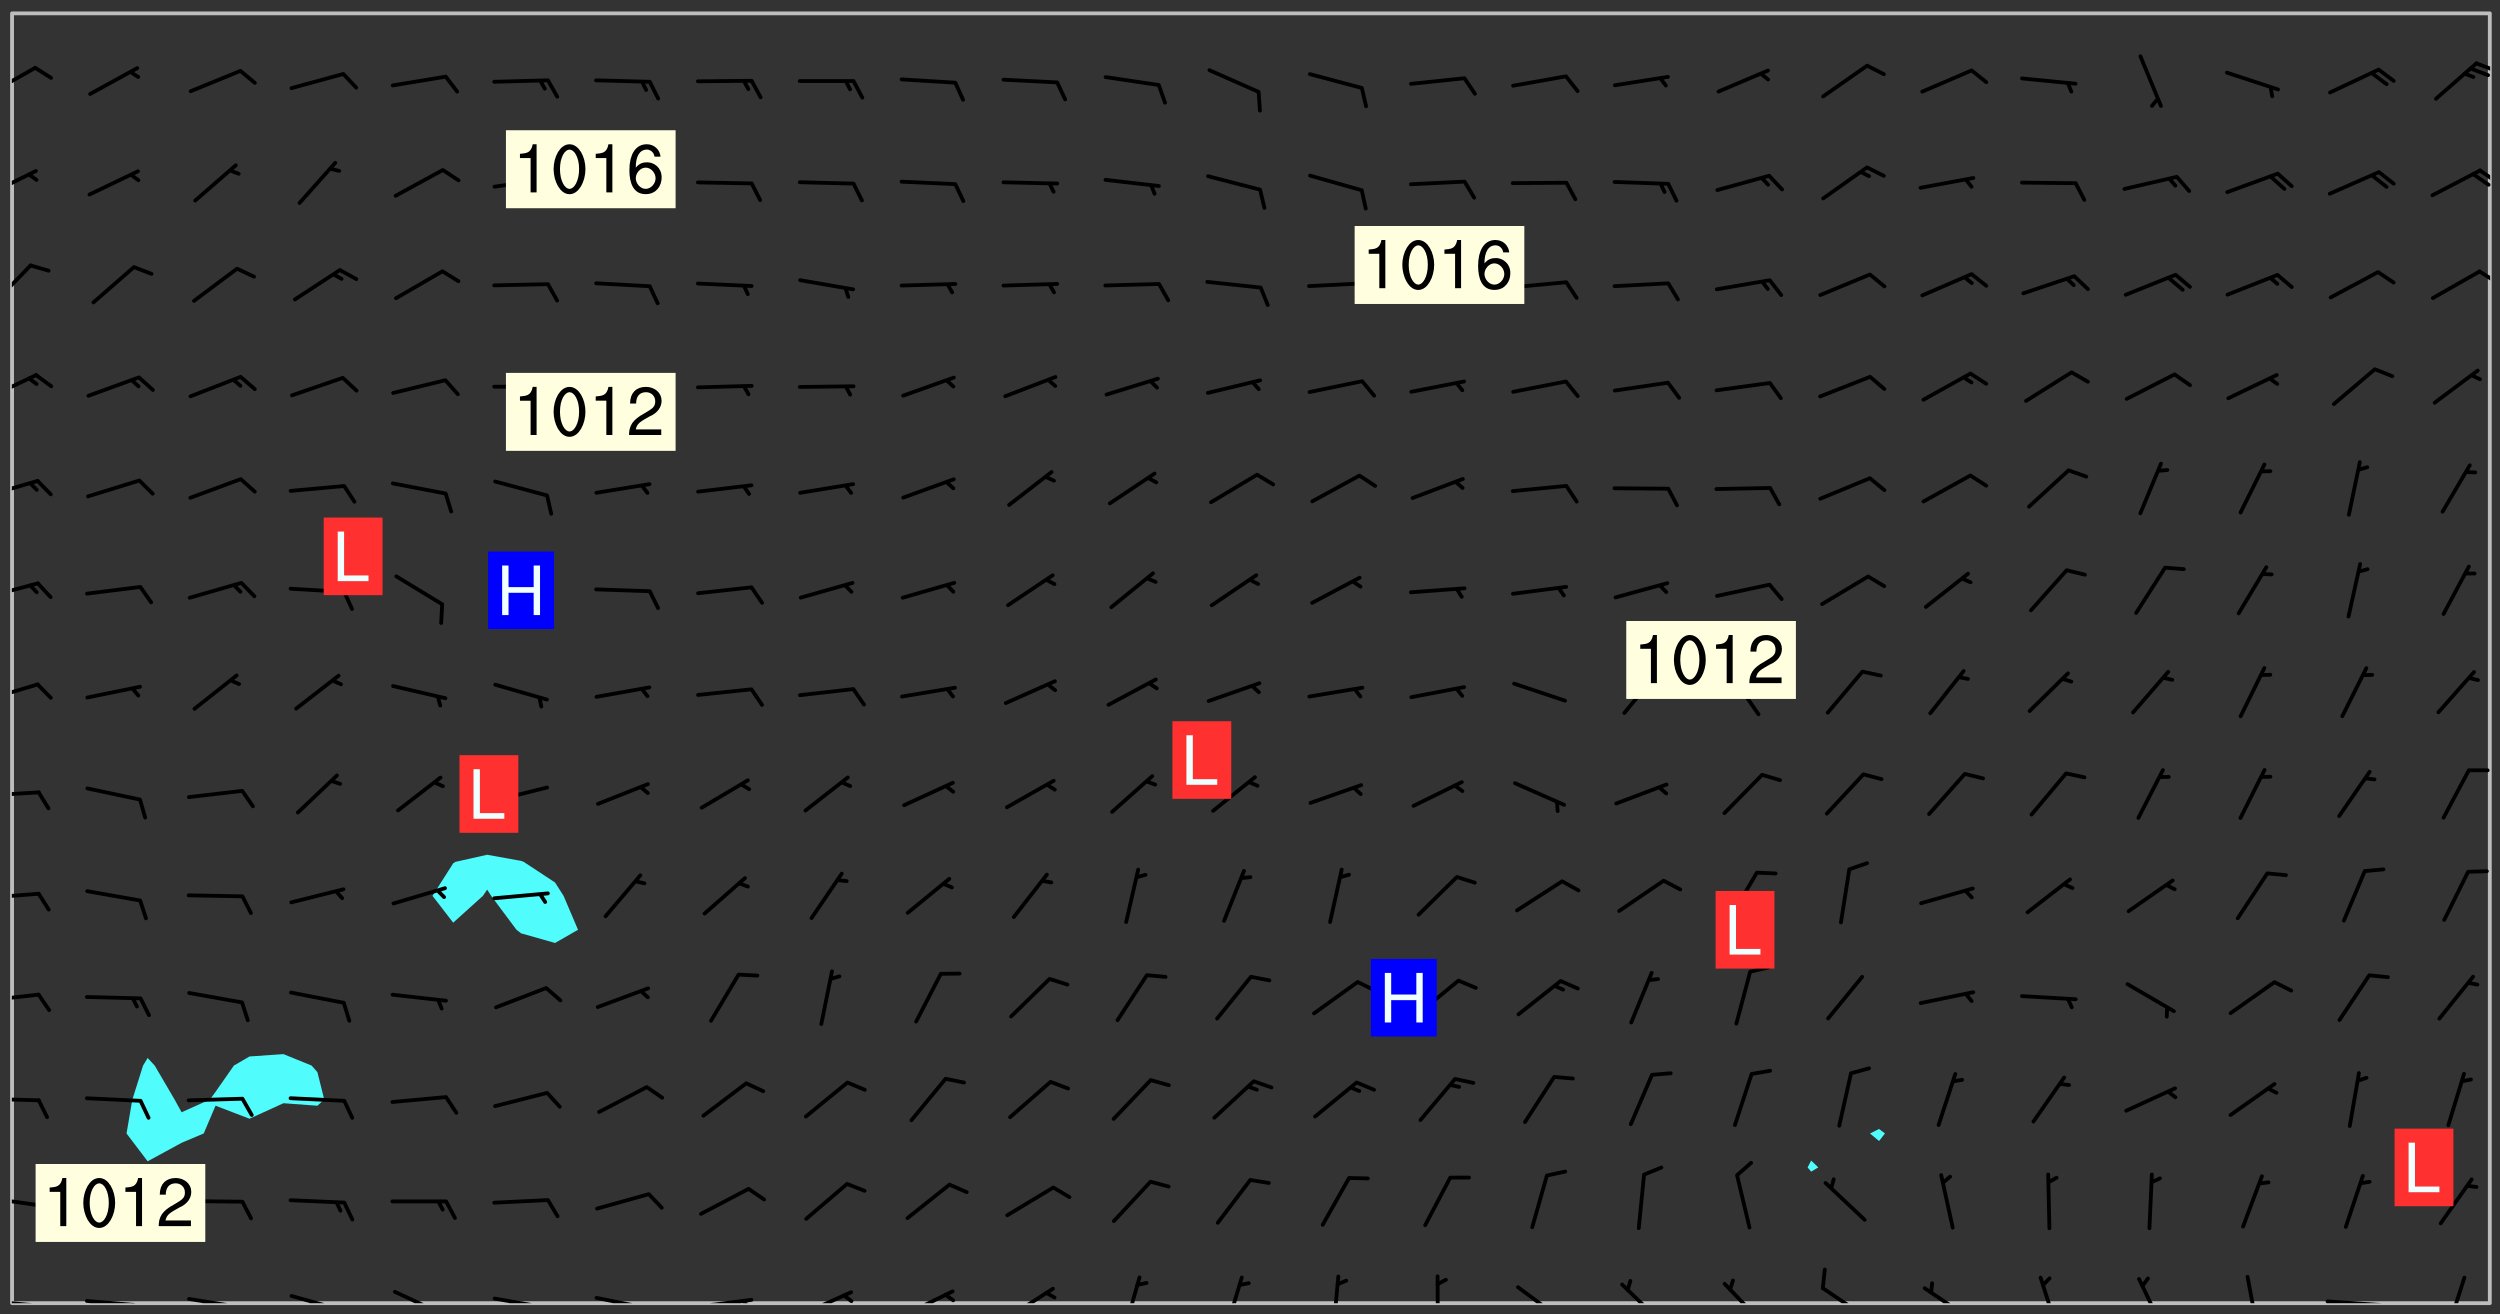 <svg xmlns="http://www.w3.org/2000/svg" role="img" xmlns:xlink="http://www.w3.org/1999/xlink" viewBox="142.45 309.95 326.84 171.84"><rect x="142.45" y="309.95" width="326.84" height="171.84" fill="#333333" stroke="none"/><defs><clipPath id="a"><path d="M144 311.672h1v168.656h-1zm0 0"/></clipPath><clipPath id="b"><path d="M144 311.672h324v168.656H144zm0 0"/></clipPath><clipPath id="c"><path d="M467 311.672h1v168.656h-1zm0 0"/></clipPath><clipPath id="d"><path d="M144 479h4v1.328h-4zm0 0"/></clipPath><clipPath id="e"><path d="M147 480h2v.328h-2zm0 0"/></clipPath><clipPath id="f"><path d="M146 480h2v.328h-2zm0 0"/></clipPath><clipPath id="g"><path d="M153 479h9v1.328h-9zm0 0"/></clipPath><clipPath id="h"><path d="M160 480h3v.328h-3zm0 0"/></clipPath><clipPath id="i"><path d="M159 480h2v.328h-2zm0 0"/></clipPath><clipPath id="j"><path d="M166 479h9v1.328h-9zm0 0"/></clipPath><clipPath id="k"><path d="M173 480h3v.328h-3zm0 0"/></clipPath><clipPath id="l"><path d="M180 479h8v1.328h-8zm0 0"/></clipPath><clipPath id="m"><path d="M193 478h8v2.328h-8zm0 0"/></clipPath><clipPath id="n"><path d="M206 479h9v1.328h-9zm0 0"/></clipPath><clipPath id="o"><path d="M213 480h3v.328h-3zm0 0"/></clipPath><clipPath id="p"><path d="M220 479h8v1.328h-8zm0 0"/></clipPath><clipPath id="q"><path d="M226 480h1v.328h-1zm0 0"/></clipPath><clipPath id="r"><path d="M233 479h8v1.328h-8zm0 0"/></clipPath><clipPath id="s"><path d="M239 479h2v1.328h-2zm0 0"/></clipPath><clipPath id="t"><path d="M247 478h7v2.328h-7zm0 0"/></clipPath><clipPath id="u"><path d="M252 479h3v1.328h-3zm0 0"/></clipPath><clipPath id="v"><path d="M260 478h8v2.328h-8zm0 0"/></clipPath><clipPath id="w"><path d="M265 478h3v2.328h-3zm0 0"/></clipPath><clipPath id="x"><path d="M273 478h8v2.328h-8zm0 0"/></clipPath><clipPath id="y"><path d="M289 476h3v4.328h-3zm0 0"/></clipPath><clipPath id="z"><path d="M302 476h4v4.328h-4zm0 0"/></clipPath><clipPath id="A"><path d="M316 476h2v4.328h-2zm0 0"/></clipPath><clipPath id="B"><path d="M330 476h1v4.328h-1zm0 0"/></clipPath><clipPath id="C"><path d="M340 477h7v3.328h-7zm0 0"/></clipPath><clipPath id="D"><path d="M354 477h6v3.328h-6zm0 0"/></clipPath><clipPath id="E"><path d="M367 477h7v3.328h-7zm0 0"/></clipPath><clipPath id="F"><path d="M380 478h7v2.328h-7zm0 0"/></clipPath><clipPath id="G"><path d="M393 478h8v2.328h-8zm0 0"/></clipPath><clipPath id="H"><path d="M408 476h4v4.328h-4zm0 0"/></clipPath><clipPath id="I"><path d="M421 476h5v4.328h-5zm0 0"/></clipPath><clipPath id="J"><path d="M436 476h2v4.328h-2zm0 0"/></clipPath><clipPath id="K"><path d="M446 479h9v1.328h-9zm0 0"/></clipPath><clipPath id="L"><path d="M462 476h3v4.328h-3zm0 0"/></clipPath><clipPath id="M"><path d="M144 466h4v2h-4zm0 0"/></clipPath><clipPath id="N"><path d="M144 453h4v2h-4zm0 0"/></clipPath><clipPath id="O"><path d="M144 439h4v3h-4zm0 0"/></clipPath><clipPath id="P"><path d="M144 426h4v2h-4zm0 0"/></clipPath><clipPath id="Q"><path d="M144 413h4v2h-4zm0 0"/></clipPath><clipPath id="R"><path d="M144 399h4v3h-4zm0 0"/></clipPath><clipPath id="S"><path d="M144 385h4v4h-4zm0 0"/></clipPath><clipPath id="T"><path d="M144 372h4v4h-4zm0 0"/></clipPath><clipPath id="U"><path d="M144 358h4v5h-4zm0 0"/></clipPath><clipPath id="V"><path d="M144 344h3v6h-3zm0 0"/></clipPath><clipPath id="W"><path d="M466 345h2v2h-2zm0 0"/></clipPath><clipPath id="X"><path d="M144 332h4v4h-4zm0 0"/></clipPath><clipPath id="Y"><path d="M466 331h2v3h-2zm0 0"/></clipPath><clipPath id="Z"><path d="M465 332h3v3h-3zm0 0"/></clipPath><clipPath id="aa"><path d="M144 318h4v5h-4zm0 0"/></clipPath><clipPath id="ab"><path d="M465 317h3v3h-3zm0 0"/></clipPath><g id="ac" clip-path="url(#clip1)"><path fill="#fff" fill-opacity="0" fill-rule="evenodd" d="M0 0h1000v1000H0zm0 0"/><path fill="#d3d3d3" fill-opacity="0" fill-rule="evenodd" d="M162.152 355.867l-.234.293.059.234.117.172.176.234.293.348.113.059.117-.172.059-.234.176-.176.465-.176h.699l.234.293.289.816.059.176.176.23.352.234.699.699.172.176.234.348.234.41.289.582.41.465.23.234.234.176.117.23.176.293.172 1.164v.234l.059.289.059.117.117.117.348.41.117.172.176.176.176.234.117.172.172.352.059.234.234.406.234-.059-.176.176-.059.93h-.582l-.234-.113-.348.113-.117.117-.059.293-.059.176-.117.172-.465.293-.059.234-.059.113v.645l.059.172v.41l.059.059v.406l.059.406.117.176.059.059.23.641-.059.293v.699l-.059.582v.234l-.059.23-.055.352v1.922l.055.117h.426l-.367.117-.023.352.891 1.168 1.742.539 1.34.359v.539l.09.809.535.715 1.52.27.891-.086.09 1.164.535.18 1.16-.18 2.055-.984 1.16-.363 1.879-.176 1.695-.18-.18.719-1.516.086-1.25.09-.805.27-1.074.809.27.719.535.898-.18.625-.266.809.266 1.078.625.898.805.18 1.25-.18-.266.723.098.504.055.293v.172l.059.293v.406l.176.117.352.117h.406l.293-.176.113-.117.059-.117.117-.23.059-.176.352-.465.23-.176.176-.059.176.059.059.176.117.988.055.469.059.172.117.234.176.059.816.059h.289l.117.234.059.406.059.352v1.105l.117.293.117.348.289.699.176.352.582.754.352.176.172.059.469.234.641.465.348.234.293.176.293.055.23.062.816.348.293.176.113.172.352.352.117.176.523.641v.289l.059.352v.348l.059.352.059.289.117.059.172.059h.176l.582.234.176.117.176.289.176.234.113.234.293.23.117.117v.41l.059.055.289.234.234.117.059.117.117.172.059.117.23.234.059.176.234.059.117.059-.117.113-.059.117v.117l-.117.293-.117.289v.582l.176.117.117.059.059.117.117.117.113.059.176.348.059.352.059.406v.176l-.059.176-.117.699v.172l.117.176.293.293h.406l.176.117.117.172.117.293v.234h-.527l-.23-.234h-.234l-.176.059-.059.699.059.348.117.176.176.41.117.23.289.469.176.055h.523l.234.059.758.641.059.293v.234l.059.059.23.348v.352l-.117.172v.293l.293.289.293.176.172.059.293.176.293.117.582.406.289.234.293.176.219.16.016.012.23.176.641.523.176.234.117.176.176.176.113.172v.641l.117.176.469.117.582.117.234.059.23.113.293.117.113.059.586.352.289.172.176.062.176.055.176.059.699.352.289.176.234.055.289.176.234.117.641.406.293.117.172.059.234.059.41.059.23.059.234.117.059.172-.41.176.469.059.059.293.113.234.176.055.234.059.176.059.406.117.641.234.117.172.059.234v.176l-.059.117-.059.406.234.234.117.059.348.117.641.23.176.117.289.117.176.176.234.465.582 1.105.176.176.348.176.176.117.352.117 1.047.523.234.059.465.113.293.059.465.176.758.582.234.234.348.465.176.176.289.234.816.699.293.176.289.289.293.176.293.289.695.641.176.176.293.234.289.234.469.289.641.582.348.234.234.293.348.348.352.465.934.992.348.406.117.176.234.059.113.117.645.176.23.113.234.059.293.176.23.117.934.699.406.406.234.176.406.176.234.117.816.348.348.234.234.117.293.289.23.117.758.352.352.172.23.059.293.117.234.059.871.176h.816l.469.23.172.059.875.699.465.117.293.059.176.059.23.059.469.059.348.059.352.059.406.059h.293l.172.059v.23l.176.176h.293l.348.059.352.059.699.117h.641l.465-.234.293-.176.172-.117.41-.172.289-.176.934-.465.469-.293.523-.293.465-.172.465-.176 1.051-.465.289-.117.41-.117.289-.117.527-.176 1.516-.699.582-.348.289-.059.293-.059.348-.117.875-.23.352-.117h.113l.234-.059.875-.234.234-.059h.812l.352-.059.816-.117.172-.059.352-.055.293-.059.23-.059.816-.176.176-.059h.348l.234-.059.465-.117.758-.172.234-.059h.348l.41-.117.289-.059 1.285-.059h.289l.41-.059.23-.059h.176l.875-.117h.406l.41-.117h.348l.352-.113.871-.059h1.75l1.047.289.41.117.289.117.352.117.289.117 1.051.172.289.059h.293l.293.059.172.059.41.059.172.059.117.059h.117l.117.059.352.059h.113l.41.066 1.922.395 1.926.395 1.52.449 1.695.719 2.145.805 1.605-.719 1.43-.805 1.16-1.078 1.25-.449 3.035-.719 1.875-.359 2.145-1.348 2.234-1.254 2.5-1.258 1.695-.449 1.785-.18 1.16-.27.625.539 1.34-.27.715-.988.984-1.344.445-.18.805-.359 1.875-.539 1.785-.449 1.25-.27 1.16-.09 1.699-.09 1.961-.27 1.25-.09h.539l.625-.09h.891l2.145-.18 2.41-.18 2.59-.09 1.695.18 1.609.09 1.43.359 1.16.719 1.875.988 1.16 1.527.266.715.629.09.355.898.535.539.535 1.527 1.074.359h.535l-.805.535.09 1.707.715 2.695.891.805.895.988.715 1.258 1.785.539 1.52-.18.355 1.344 1.609-.805.98-.539.27.27.316-.215.219-.145.801.449.449-.359h.355l.535-.27.539-.719.535-.27.625-.988 1.16.449.84.371 1.395.617 1.695-.18h1.605l1.785.09.18-1.707.535-1.344.805.27.492.848.402.406-.09.539v.359l.715.449.711-.27h1.43l.359.988.445 1.258.715 1.344 1.25.629 1.695.629.715-.18.18-.539.98-.09.449.359.086 1.258-.266.629-.535.18v.539l.715.984.266.539.984.988.801 1.078-.266.359-.09.898-.625 2.332-.355 2.066-.09 1.793-.18.719-.09.539v1.438l-.98 1.883-.359 1.707-.535.898-.805 1.168-.266.539 2.055 1.254.086.359-.355.539-.09-.18v.809l.09 1.438-.445.715-1.074.094-.266.715.535.898.805.719 1.16.809 1.34.27.445.359-.355.449-1.789-.09-1.25-.449-.715-.719-.625-.09-.176 3.59-.188 1.309h89.359V311.703h-55.27v49.082l.762.125 3.289.543 2.023 2.836v2.754l2.352.332 2.348.332h4.051l-1.379 4.16-2.023.707-2.023.703-.543.344-2.594 1.617-.188.117-2.023-2.078-.73-2.742-2.672-2.078-1.375-3.5-.066-.082-1.957-2.672 2.75-1.418v-49.082H294.422v91.414l.117.031.133.012.074.074.105.047.09.059.086.059.09.059.297.297.059.09.031.117.027.117.016.137-.031.117-.059.09-.059.086-.043.105-.047.102-.027.121v.145l.176.27.148.148.074.086.074.074.043.105.062.09.059.086.043.105.059.09.047.102.043.105.059.086.117.18.074.074.062.086.059.09.043.105.059.09.059.086.062.09.059.09.043.102.117.18.074.074.059.086.074.074.09.059.105.047h.148l.133-.016.133.016.102-.047.074-.074.047-.102-.016-.133v-.148l-.047-.105-.027-.117-.047-.102-.027-.121-.043-.102-.062-.09-.043-.102-.043-.105-.031-.117-.016-.133-.012-.137.086-.059.059-.086.121-.031.043.105.016.133v.117l.059.102.059.09.09.059.148.148.059.09.043.105-.012.102.086.059.105.047.086.059.09.059.074.074-.117.027-.105.047-.086.059-.074.074-.059.09-.062.086-.027.121-.047.102-.043.105-.031.117-.012.133-.016.133v.148l.027.117.047.105.043.102.059.09.074.074.09.059.074.074.09.059.059.09.043.105.047.102.117.031.133.016h.148l.117-.031.105.043.043.105.047.102.027.121L299.5 410l.027.117.031.121.027.117.105.043.102.047.133-.016.148.148.062.086.074.074.07.074.09.062.105.043.102.043.117.031.137.016.117-.031.074-.074.027-.117-.012-.133-.031-.121-.027-.117.043-.105h.117l.09.062.117.027h.148l.133.016h.148l.133.016.133-.016h.148l.133-.016.133-.012.137.012.117-.027.133-.016.191-.059-.059.176-.016.133-.027.121-.016.133-.059.086-.133.016-.105.047-.105.043-.117.031-.117.027-.266.031h-.148l-.133.016-.074.074.059.086.148.148.117.18.074.07.09.062.09.059.086.059.09.059.102.043.105.062.105.043.086.059.105.047.102.043.18.117.059.09-.043.102-.047.105.016.133.223.223.059.09.043.102.031.121.043.102.016.133.031.117.012.137.031.117.148.148.102.043.105.043.117.031.133.016.137.016h.117l.117-.031.09-.059.043-.105.047-.102.043-.105.031-.117.012-.133v-.148l-.012-.133-.016-.133-.031-.117-.043-.105-.047-.105-.043-.102-.043-.105-.016-.133.016-.133.027-.117.031-.117.027-.121.047-.102.09-.059.086-.062.074-.074.09-.059.223-.223.059-.086.074-.074.117-.18.059-.086v-.148l-.074-.074-.102-.047-.105-.043-.102-.043-.059-.09-.047-.105-.027-.117.09-.059.117-.031.102-.043.18-.117.148-.148.012-.133-.012-.105-.09-.059-.133.016h-.148l-.133.016-.133-.016-.121-.031-.086-.059-.074-.074-.059-.09-.062-.086-.117-.18-.059-.086.031-.121.086-.059.121-.031.059-.086v-.121l-.031-.117-.059-.09-.059-.086-.047-.105-.027-.117-.016-.133.059-.09.074-.074.09-.059.117-.18.074-.074.059-.086.148-.148.121-.031.133-.016.133.016.074.074.043.105.016.133-.031.117-.117.031-.133.012-.148.148-.043.105-.047.102-.027.121-.031.117v.148l.031.117.043.105.059.09.074.07.074.074.117.031.121.027.117-.027.133-.016h.117l.09.059.074.074.047.105.059.086.102.047.133.016.105.043.086.059-.012.105-.074.074-.18.117-.059.09-.09.059-.07.074-.074.074-.062.09-.027.117-.016.133.016.133-.016.133v.148l.016.133.027.117.031.121.074.074.09.059.086.059.09.059.117.031v.086l-.102.047-.09.059-.266.031-.117.027h-.148l-.105.043-.102.047-.059.09-.062.234-.012.133-.031.121-.016.133v.293l-.012.133.012.137.016.133.133.016.133.012.121.031.086.059.074.074.047.105.043.102.016.133v.445l-.016.133v.445l.031.266.027.117.016.133.031.117.086.211.031.266v.148l-.031.117-.027.117-.031.121-.027.117-.031.117-.031.121-.012.133-.016.133.09.059.117-.031.102.016.047.105-.031.266v.441l-.043.105-.047.105-.043.102-.043.105-.059.086-.031.121-.043.117-.031.117-.016.133.016.133.059.09.105.047.086.059.059.086-.012.137-.031.117-.043.102v.445l-.016.133v.148l-.031.117-.043.105-.027.117-.047.105-.043.102-.031.121-.027.117-.031.133-.031.117-.027.117-.043.105-.031.117-.031.121-.012.133-.016.133v.297l.027.117v.148l.047.398.027.117.059.09.121.031h.148l.133-.016.059.09v.117l-.059.09-.09.059-.102.043-.105.047-.09.059-.086.059-.137.016-.117-.031-.133-.016-.102.047-.062.086-.012.137-.016.133-.031.117-.027.117-.016.133-.031.121v.297l.016.133.031.117v.148l.012.133v.148l-.027.117-.047.102-.027.121-.031.117-.059.09-.074.074-.102.043-.105.047-.117.027-.121.031-.102-.047.059-.086.105-.047.027-.117.031-.117.027-.121.031-.117v-.148l.016-.133-.031-.117-.043-.105-.105.016-.074.074-.102.043-.09.062-.074.074-.043.102-.016.133-.031.117L304.25 426l-.031.117-.027.117-.031.121-.027.117-.031.117-.043.105-.09.059h-.09l-.117-.031-.031-.086.016-.137-.031-.117v-.148l-.012-.133v-.148l-.062-.234-.027-.121-.043-.102-.047-.105-.059-.086-.059-.09-.043-.105-.062-.086-.148-.148-.07-.074-.105-.047-.105-.043-.102-.043-.297-.297-.09-.074-.086-.059-.105-.043-.09-.062-.086-.059-.105-.043-.09-.059-.086-.062-.074-.07-.105-.047-.086-.059-.105-.043-.09-.062-.102-.043-.105-.043-.086-.059-.105-.047-.105-.043-.102-.047-.09-.059-.102-.043-.105-.043-.09-.062-.117-.027-.133-.016-.133.016H299.75l-.133.016-.117-.031-.09-.059-.074-.074-.09-.059-.102-.047h-.148l-.121-.027-.102-.043-.074-.074-.117-.18-.09-.059-.102-.043-.09-.062-.105-.043-.09-.059-.086-.059-.105-.047-.059-.086-.059-.09-.043-.105-.047-.102-.074-.074-.086-.059-.074-.074-.09-.059-.223-.223-.043-.105-.031-.266.105-.043h.145l.105.043.074.074.09.059.086.059.105.047.09.059.148.148.07.074.148.148.062.086.074.074.086.059.074.074.09.062.09.059.086.059.27.176.102.047.105.043.102.043.047-.074.059-.086.074-.074.07-.074.105.043.074.074.059.09.043.102.047.105.043.105.121.027.117-.027.074-.09.043-.105.059-.09.074-.074.105-.043.117-.027.133.012.09.059.148.148.059.09.043.105.047.102.043.105.043.102.105.047.105.043.133.016.086-.059.059-.09.074-.074.105-.043.117.027.105.047.102.043.105.043.102.047.18.117v.117l-.016.133.016.133.016.137.059.086.102.047.121.027.117.031h.148l.117-.031.059-.09.18-.117.059-.09.074-.074.059-.086.117-.18.18-.117.117.031.09.059.043.074-.016.133v.117l.09.059h.148l.133-.016.133-.012.266-.031.105-.043.117-.031.121-.027.074-.074.07-.074.062-.09-.016-.105-.047-.102-.102-.043-.105-.016-.117.027-.266.031h-.148l-.074-.074-.09-.059-.117-.031-.117-.027-.133-.016h-.148l-.133.016h-.297l-.105-.047-.148-.148-.043-.102-.059-.09.223-.223.086-.059.105-.043.117-.031.133-.016.133.016.137.016.102.043.133-.012.09-.062.102-.043.062-.09-.047-.102-.09-.059-.117-.031-.102-.043-.059-.09-.062-.09v-.117l.016-.133.105-.047.074-.07v-.121l-.09-.059-.031-.117.09-.059.074-.074.043-.105.059-.09.047-.102.016-.133v-.148l-.047-.105-.043-.102-.09-.059-.133-.016-.102-.043-.137-.016-.117-.031h-.445l-.133-.016-.133-.012-.133-.016-.117-.031h-.148l-.133-.016-.133-.012-.266-.031-.121-.043-.086-.059-.074-.074v-.148l.012-.133.105-.047.102-.043.133-.016h.152l.133-.016h.293l.121.031.102.043.09.059.234.062.121-.047.09-.059.102-.043.133-.016.105.043.102.047.133.012.121-.027h.145l.121-.031.117-.027.105-.047.074-.074.086-.059.148-.148.059-.086.047-.105.027-.117.016-.105-.102-.043-.09-.059-.117-.031-.105-.043-.09-.062-.074-.086-.074-.074-.102-.043-.105-.047-.102-.043-.059-.09-.047-.102-.086-.211-.062-.086-.059-.09-.074-.074-.086-.059h-.27l-.117.031-.09.059-.102.043-.133.016-.105-.016-.027-.117-.062-.09-.117-.031-.102-.043-.148-.148-.031-.117-.016-.105.074-.074.18-.117.117-.027.117-.031.137.016.102.043.105.043.102.047.105.043.117.031.133.016.117.027.133.016.105-.016.09-.059-.074-.074-.105-.043-.074-.074-.074-.09-.148-.148-.086-.059-.09-.059-.074-.074-.09-.059-.102-.047-.121-.027-.102-.047-.105-.043-.117-.031-.102-.043-.121-.031h-.148l-.117.031-.105.043-.086.062-.18.117-.086.059-.09.059-.105.047-.086.059-.105.043-.102.043-.105.047-.074.074-.059.09-.059.086-.047.105-.059.086-.074.074-.133-.012-.117-.031h-.117l-.074.074-.09.059-.074.074-.09.059-.086.059-.105.047-.102.043-.137.016-.102-.043-.148-.148-.105-.047h-.086l-.105.047-.102.043-.121.031-.117-.031-.074-.074v-.117l.031-.121.074-.07.059-.09.074-.074.117-.031.105-.043h.293l.133-.016.137-.016.102-.043.09-.059.102-.047.09-.059.133-.012.09.059.133.012.09-.059.086-.059.105-.043.09-.059.086-.062.09-.059.148-.148.059-.086.059-.09.105-.043.133-.016.117.027.121.031.059-.059.059-.09.031-.266.027-.117.105.012.133.016.102-.043.09-.059.059-.09.074-.074.059-.09.047-.102.012-.133-.012-.133-.047-.105-.148-.148-.059-.09-.059-.086-.043-.105v-.445l.016-.133v-.148l.012-.133-.059-.059-.09.059-.102-.043-.18-.117-.086-.059-.062-.09-.059-.09-.074-.074-.086-.059-.121.031-.102.012-.105.047-.086.059-.105.043-.148.148-.09.059-.086.059-.09.062-.105.043-.133.016v-.121l.105-.043.117-.031.074-.07.043-.105v-.148l-.027-.117-.148-.148-.133-.016h-.148l-.117.031-.105.043-.102.043-.09.062-.117.027-.074-.074.012-.133-.043-.102-.043-.105-.09-.059-.117.027-.121.031-.117.031-.102.043-.121.031-.102.043-.105.043-.09.059-.102.016v-.117l.016-.133-.059-.09-.074.043-.148.148-.059.09-.074.074-.047.105-.043.102-.074.074-.059.09-.074.074-.059.086-.074.074-.09.062-.074.07-.074.074-.102.016-.133.016-.105-.043v-.121l.148-.148.043-.102.059-.09.047-.102.043-.105.059-.09.031-.117.043-.102.031-.121.027-.117.047-.105.043-.102.043-.105.074-.07.09-.062.09-.059.102-.043h.297l.266-.031.105-.043-.074-.074-.117-.031-.105-.043-.09-.059-.102-.047-.09-.059-.102-.043-.105-.043-.09-.062-.086-.059-.105-.043-.102-.043-.121-.031-.117-.031-.102-.043L297.5 410.25l-.102-.043-.09-.059-.043-.105-.016-.133.102-.043.133-.016.137.016.133-.016.102-.043.059-.09.016-.105-.09-.059-.074-.074-.102-.043-.09-.059-.148-.148-.043-.105-.016-.133v-.293l-.059-.09-.09-.059-.074-.074-.043-.105-.031-.117-.059-.09-.074-.074-.117-.027-.074-.074-.09-.059-.09-.062-.086-.059-.074-.074-.059-.086-.047-.105-.086-.059-.148-.148-.195-.059-.133.016-.102.043-.074.074-.047.102-.043.105-.059.09-.059.086-.297.297-.09.059h-.086l-.062-.086-.043-.105.031-.117.059-.09.027-.117-.012-.133-.09-.062-.105.047-.117.027-.117.031-.27.176-.102.047-.117.027-.105.047-.09.059-.102.043-.059-.086-.047-.105.016-.133.047-.105.07-.074.074-.07.059-.09v-.148l-.043-.105h-.238l-.102.047-.031.117-.027.117-.031.121-.074.043-.133.016-.074-.047-.043-.102-.043-.105-.047-.102-.043-.105-.121.031-.102.043-.133.016-.117.031-.105.043-.09.059-.102.047-.121.027-.133.016-.102-.043-.059-.09-.047-.105-.043-.102-.043-.105v-.117l.059-.09.086-.059.18-.117.102-.047.105-.043.105-.059.102-.043.09-.062.102-.043.105-.059.102-.047.09-.059.105-.043.102-.043.09-.062.102-.043.137-.016.117.031.102.043.121.031.102.043.105.047.102.043.105.043.102.047.105.043.102.043.105.047.086.059.105.043.117.031.105.043.102.047.09.059.105.043.102.043.105.047.117.027.102.047.121.027h.148l.086-.059.016-.102.059-.09-.027-.117-.074-.074-.117-.18-.074-.074-.09-.074-.18-.117-.086-.059-.105-.043-.102-.047-.27-.176-.059-.09-.074-.074-.059-.09-.043-.102-.031-.117-.016-.137v-.562l-.012-.133-.016-.133-.031-.117-.016-.133-.012-.133-.031-.121-.223-.223-.059-.086-.016-.105.031-.117.133-.016v-91.414H172.992v1.453l-.059.234-.352 1.051-.172.523-.117.348-.176.41-.117.172-.234.293-.23.059h-.352l-.117.059-.23.406v.293l.117.176.23.23.117.234.641.758.293.465.176.234.23.352.234.348.641.816.176.465.172.41.117.695.176.469.117 1.398.059.465v.875l.117 1.047v4.781l-.059.465-.352 1.281-.176.523-.113.41-.352.93L172.934 336l-.234.582-.117.176-.172.348-.176.406-.352.816-.059.293-.113.293-.117.289-.059.176-.117.875-.059.406-.059.117-.059.176-.059.172-.23.527-.117.172v.234l-.117.234-.059.172-.176.586v.289l-.059.176v.293l-.059.113-.059.527v.172l-.055.234v2.621l-.176.816-.117.176-.176.234-.117.172-.113.234-.586.934-.23.289-.293.465-.176.234-.289.352-.352.699-.113.23-.176.41-.176.23-.406.527-.816.699-.293.172-.289.234-.176.117-.176.176-.523.406-.527.176-.172.176-.234.055-.641.176h-.758m12.211 31.023l-1.074.449.359.895 1.25-.715.445-.539-.98-.09"/><path fill="#d3d3d3" fill-opacity="0" fill-rule="evenodd" d="M201.508 416.598h-.895l.449.629.98.359.805-.09.445-.988-.176.09-.715-.355-.895.355m154.621 59.07l-.059-.523v-.293l.113-.293.059-.23.469-.469h.113l.117-.113.117-.059h.176l.234-.059h.348l.234.059.117.059.23.172.059.176.117.582v.293l-.117.176-.172.289-.176.176-.527.523-.23.234-.117.059h-.176l-.117-.059-.406-.293-.176-.117-.117-.059-.059-.113-.055-.117m6.641-10.957l-.059-.172v-1.109l.059-.172.176-.059.172-.059h.176l.234-.059.117.059.059.699-.059.172-.117.176-.117.059-.234.523-.113.059h-.234l-.059-.117m9.613-14.391l-.117-.176v-.699l.293-.875.117-.172.176-.352.113-.23.117-.293.352-.758.117-.23.172-.234h.176l.117-.059h.641l.117.059.234.234.172.113.352.293.117.117.113.176v.113l.117.059.117.117v.699l-.059.176v.23l-.059.176-.348 1.051-.117.23-.117.234-.117.059-.23.234-.641.289h-.875l-.41-.117-.641-.465"/><path fill="none" stroke="#bebebe" stroke-linecap="round" stroke-linejoin="round" stroke-miterlimit="10" stroke-width=".5" d="M467.957 311.695H144.027v168.625h323.93v-168.625"/><g clip-path="url(#a)"><path fill="#fff" fill-opacity="0" fill-rule="evenodd" d="M144 475.891v4.438h.004H144V311.672h.004H144v164.219"/></g><g clip-path="url(#b)"><path fill="#fff" fill-opacity="0" fill-rule="evenodd" d="M144.004 480.328V311.672h35.504v136.09l-4.441.309-2.039 1.191-2.398 3.434-.734 1.004-3.703 1.664-.918-1.664-2.598-4.438-.922-.992-.602.992-1.398 4.438-.762 4.438 2.762 3.641 4.438-2.418 2.895-1.223 1.543-3.629 4.438 1.703 4.441-2.027 4.438.328.898-.812-.898-3.582-.754-.855-3.684-1.5V311.672h26.629v110.027l-4.145.93-.293.191-2.703 4.25 2.703 3.508 3.887-3.508.551-.809.523.809 3.312 4.438.602.465 4.441 1.258 3.004-1.723-1.891-4.438-1.113-1.742-4.098-2.699-.344-.129-4.438-.801V311.672h173.098V461.68l-.465.895.465.555.934-.555-.934-.895V311.672h8.875v145.875l-1.184.59 1.184.992.773-.992-.773-.59v-145.875h79.887v168.656H144.004"/></g><path fill="#50fcfc" fill-rule="evenodd" d="M161.754 461.777l-2.762-3.641.762-4.438 1.398-4.438.602-.992.922.992 2.598 4.438.918 1.664 3.703-1.664.734-1.004 2.398-3.434 2.039-1.191 4.441-.309 3.684 1.5.754.855.898 3.582-.898.812-4.438-.328-4.441 2.027-4.438-1.703-1.543 3.629-2.895 1.223-4.438 2.418m39.945-31.199l-2.703-3.508 2.703-4.25.293-.191 4.145-.93 4.438.801.344.129 4.098 2.699 1.113 1.742 1.891 4.438-3.004 1.723-4.441-1.258-.602-.465-3.312-4.438-.523-.809-.551.809-3.887 3.508m177.535 32.551l-.465-.555.465-.895.934.895-.934.555m8.875-4l-1.184-.992 1.184-.59.773.59-.773.992"/><g clip-path="url(#c)"><path fill="#fff" fill-opacity="0" fill-rule="evenodd" d="M467.996 480.328H468V311.672h-.004H468v168.656h-.004"/></g><g clip-path="url(#d)"><path fill="none" stroke="#000" stroke-linecap="round" stroke-linejoin="round" stroke-miterlimit="10" stroke-width=".5" d="M147.5 480.656l-7-.652"/></g><g clip-path="url(#e)"><path fill="none" stroke="#000" stroke-linecap="round" stroke-linejoin="round" stroke-miterlimit="10" stroke-width=".5" d="M147.5 480.656l.945 2.262"/></g><g clip-path="url(#f)"><path fill="none" stroke="#000" stroke-linecap="round" stroke-linejoin="round" stroke-miterlimit="10" stroke-width=".5" d="M146.48 480.559l.473 1.133"/></g><g clip-path="url(#g)"><path fill="none" stroke="#000" stroke-linecap="round" stroke-linejoin="round" stroke-miterlimit="10" stroke-width=".5" d="M160.816 480.625l-7.004-.594"/></g><g clip-path="url(#h)"><path fill="none" stroke="#000" stroke-linecap="round" stroke-linejoin="round" stroke-miterlimit="10" stroke-width=".5" d="M160.816 480.625l.965 2.258"/></g><g clip-path="url(#i)"><path fill="none" stroke="#000" stroke-linecap="round" stroke-linejoin="round" stroke-miterlimit="10" stroke-width=".5" d="M159.797 480.539l.484 1.129"/></g><g clip-path="url(#j)"><path fill="none" stroke="#000" stroke-linecap="round" stroke-linejoin="round" stroke-miterlimit="10" stroke-width=".5" d="M174.098 480.887l-6.938-1.117"/></g><g clip-path="url(#k)"><path fill="none" stroke="#000" stroke-linecap="round" stroke-linejoin="round" stroke-miterlimit="10" stroke-width=".5" d="M174.098 480.887l.793 2.324"/></g><g clip-path="url(#l)"><path fill="none" stroke="#000" stroke-linecap="round" stroke-linejoin="round" stroke-miterlimit="10" stroke-width=".5" d="M187.328 481.273l-6.766-1.891"/></g><g clip-path="url(#m)"><path fill="none" stroke="#000" stroke-linecap="round" stroke-linejoin="round" stroke-miterlimit="10" stroke-width=".5" d="M200.441 481.816l-6.363-2.977"/></g><g clip-path="url(#n)"><path fill="none" stroke="#000" stroke-linecap="round" stroke-linejoin="round" stroke-miterlimit="10" stroke-width=".5" d="M214.035 480.938l-6.922-1.219"/></g><g clip-path="url(#o)"><path fill="none" stroke="#000" stroke-linecap="round" stroke-linejoin="round" stroke-miterlimit="10" stroke-width=".5" d="M214.035 480.938l.762 2.332"/></g><g clip-path="url(#p)"><path fill="none" stroke="#000" stroke-linecap="round" stroke-linejoin="round" stroke-miterlimit="10" stroke-width=".5" d="M227.336 481.023l-6.891-1.391"/></g><g clip-path="url(#q)"><path fill="none" stroke="#000" stroke-linecap="round" stroke-linejoin="round" stroke-miterlimit="10" stroke-width=".5" d="M226.332 480.824L226.684 482"/></g><g clip-path="url(#r)"><path fill="none" stroke="#000" stroke-linecap="round" stroke-linejoin="round" stroke-miterlimit="10" stroke-width=".5" d="M240.691 479.887l-6.973.883"/></g><g clip-path="url(#s)"><path fill="none" stroke="#000" stroke-linecap="round" stroke-linejoin="round" stroke-miterlimit="10" stroke-width=".5" d="M239.676 480.016l.707 1"/></g><g clip-path="url(#t)"><path fill="none" stroke="#000" stroke-linecap="round" stroke-linejoin="round" stroke-miterlimit="10" stroke-width=".5" d="M253.727 478.891l-6.41 2.879"/></g><g clip-path="url(#u)"><path fill="none" stroke="#000" stroke-linecap="round" stroke-linejoin="round" stroke-miterlimit="10" stroke-width=".5" d="M252.793 479.309l.969.75"/></g><g clip-path="url(#v)"><path fill="none" stroke="#000" stroke-linecap="round" stroke-linejoin="round" stroke-miterlimit="10" stroke-width=".5" d="M266.988 478.781l-6.309 3.094"/></g><g clip-path="url(#w)"><path fill="none" stroke="#000" stroke-linecap="round" stroke-linejoin="round" stroke-miterlimit="10" stroke-width=".5" d="M266.07 479.23l.996.719"/></g><g clip-path="url(#x)"><path fill="none" stroke="#000" stroke-linecap="round" stroke-linejoin="round" stroke-miterlimit="10" stroke-width=".5" d="M280.109 478.434l-5.918 3.789"/></g><path fill="none" stroke="#000" stroke-linecap="round" stroke-linejoin="round" stroke-miterlimit="10" stroke-width=".5" d="M279.25 478.984l1.066.602"/><g clip-path="url(#y)"><path fill="none" stroke="#000" stroke-linecap="round" stroke-linejoin="round" stroke-miterlimit="10" stroke-width=".5" d="M291.43 476.949L289.5 483.707"/></g><path fill="none" stroke="#000" stroke-linecap="round" stroke-linejoin="round" stroke-miterlimit="10" stroke-width=".5" d="M291.148 477.934l1.203-.258"/><g clip-path="url(#z)"><path fill="none" stroke="#000" stroke-linecap="round" stroke-linejoin="round" stroke-miterlimit="10" stroke-width=".5" d="M304.801 476.965l-2.039 6.727"/></g><path fill="none" stroke="#000" stroke-linecap="round" stroke-linejoin="round" stroke-miterlimit="10" stroke-width=".5" d="M304.504 477.945l1.203-.238"/><g clip-path="url(#A)"><path fill="none" stroke="#000" stroke-linecap="round" stroke-linejoin="round" stroke-miterlimit="10" stroke-width=".5" d="M317.418 476.832l-.645 6.996"/></g><path fill="none" stroke="#000" stroke-linecap="round" stroke-linejoin="round" stroke-miterlimit="10" stroke-width=".5" d="M317.324 477.848l1.133-.473"/><g clip-path="url(#B)"><path fill="none" stroke="#000" stroke-linecap="round" stroke-linejoin="round" stroke-miterlimit="10" stroke-width=".5" d="M330.395 476.816l.031 7.027"/></g><path fill="none" stroke="#000" stroke-linecap="round" stroke-linejoin="round" stroke-miterlimit="10" stroke-width=".5" d="M330.398 477.836l1.082-.578"/><g clip-path="url(#C)"><path fill="none" stroke="#000" stroke-linecap="round" stroke-linejoin="round" stroke-miterlimit="10" stroke-width=".5" d="M340.906 478.234l5.641 4.188"/></g><g clip-path="url(#D)"><path fill="none" stroke="#000" stroke-linecap="round" stroke-linejoin="round" stroke-miterlimit="10" stroke-width=".5" d="M354.52 477.883l5.043 4.891"/></g><path fill="none" stroke="#000" stroke-linecap="round" stroke-linejoin="round" stroke-miterlimit="10" stroke-width=".5" d="M355.254 478.594l.34-1.18"/><g clip-path="url(#E)"><path fill="none" stroke="#000" stroke-linecap="round" stroke-linejoin="round" stroke-miterlimit="10" stroke-width=".5" d="M367.922 477.793l4.867 5.07"/></g><path fill="none" stroke="#000" stroke-linecap="round" stroke-linejoin="round" stroke-miterlimit="10" stroke-width=".5" d="M368.633 478.531l.379-1.164"/><g clip-path="url(#F)"><path fill="none" stroke="#000" stroke-linecap="round" stroke-linejoin="round" stroke-miterlimit="10" stroke-width=".5" d="M380.758 478.363l5.828 3.93"/></g><path fill="none" stroke="#000" stroke-linecap="round" stroke-linejoin="round" stroke-miterlimit="10" stroke-width=".5" d="M380.758 478.363l.258-2.438"/><g clip-path="url(#G)"><path fill="none" stroke="#000" stroke-linecap="round" stroke-linejoin="round" stroke-miterlimit="10" stroke-width=".5" d="M394.07 478.367l5.832 3.926"/></g><path fill="none" stroke="#000" stroke-linecap="round" stroke-linejoin="round" stroke-miterlimit="10" stroke-width=".5" d="M394.922 478.938l.125-1.219"/><g clip-path="url(#H)"><path fill="none" stroke="#000" stroke-linecap="round" stroke-linejoin="round" stroke-miterlimit="10" stroke-width=".5" d="M409.23 476.984l2.141 6.691"/></g><path fill="none" stroke="#000" stroke-linecap="round" stroke-linejoin="round" stroke-miterlimit="10" stroke-width=".5" d="M409.543 477.957l.855-.879"/><g clip-path="url(#I)"><path fill="none" stroke="#000" stroke-linecap="round" stroke-linejoin="round" stroke-miterlimit="10" stroke-width=".5" d="M422.098 477.16l3.039 6.336"/></g><path fill="none" stroke="#000" stroke-linecap="round" stroke-linejoin="round" stroke-miterlimit="10" stroke-width=".5" d="M422.539 478.082l.727-.988"/><g clip-path="url(#J)"><path fill="none" stroke="#000" stroke-linecap="round" stroke-linejoin="round" stroke-miterlimit="10" stroke-width=".5" d="M436.285 476.875l1.293 6.906"/></g><g clip-path="url(#K)"><path fill="none" stroke="#000" stroke-linecap="round" stroke-linejoin="round" stroke-miterlimit="10" stroke-width=".5" d="M453.754 480.566l-7.012-.477"/></g><g clip-path="url(#L)"><path fill="none" stroke="#000" stroke-linecap="round" stroke-linejoin="round" stroke-miterlimit="10" stroke-width=".5" d="M464.633 476.98l-2.141 6.695"/></g><g clip-path="url(#M)"><path fill="none" stroke="#000" stroke-linecap="round" stroke-linejoin="round" stroke-miterlimit="10" stroke-width=".5" d="M147.477 467.508l-6.953-.988"/></g><path fill="none" stroke="#000" stroke-linecap="round" stroke-linejoin="round" stroke-miterlimit="10" stroke-width=".5" d="M147.477 467.508l.836 2.309m12.512-3.004l-7.016.402m7.016-.402l1.273 2.098m12.047-1.855l-7.027-.082m7.027.082l1.125 2.18m12.188-2.066l-7.023-.309m7.023.309l1.055 2.215m-2.078-2.262l.527 1.109m13.812-1.215h-7.027m7.027 0l1.152 2.164m-2.176-2.164l.578 1.082m13.758-1.254l-7.02.34m7.02-.34l1.254 2.109m11.934-2.883l-6.766 1.887m6.766-1.887l1.691 1.777m11.352-2.469l-6.223 3.27m6.223-3.27l2.027 1.383m10.848-2.031l-5.344 4.566m5.344-4.566l2.285.902m11.109-.809l-5.5 4.379m5.5-4.379l2.25.98m11.324-.605l-6.02 3.629m6.02-3.629l2.105 1.262m10.594-2.02l-4.785 5.145m4.785-5.145l2.371.633m10.676-.859l-4.25 5.598m4.25-5.598l2.422.391m10.492-.652l-3.449 6.121m3.449-6.121l2.453.059m10.777-.105l-3.281 6.215m3.281-6.215l2.453-.008m10.18-.266l-1.914 6.762m1.914-6.762l2.398-.52m10.305.402l-.691 6.996m.691-6.996l2.27-.93m9.887 1.012l1.629 6.832m-1.629-6.832l1.84-1.625m9.73 2.633l5.117 4.816m-4.375-4.113l.324-1.184m14.055-.543l1.504 6.863m-1.285-5.863l.938-.797m12.832-.285l.156 7.027m-.133-6.004l1.07-.602m12.457-.418l-.316 7.02m.273-6L424.836 464m13.328-.277l-2.465 6.582m2.105-5.625l1.219-.156m12.336-.844l-2.227 6.668m1.902-5.695l1.211-.203m13.34-.309l-4.051 5.746m3.461-4.91l1.219.156"/><g clip-path="url(#N)"><path fill="none" stroke="#000" stroke-linecap="round" stroke-linejoin="round" stroke-miterlimit="10" stroke-width=".5" d="M147.512 453.801l-7.023-.203"/></g><path fill="none" stroke="#000" stroke-linecap="round" stroke-linejoin="round" stroke-miterlimit="10" stroke-width=".5" d="M147.512 453.801L148.602 456m12.223-2.133l-7.02-.336m7.02.336l1.047 2.219m12.27-2.496l-7.023.219m7.023-.219l1.219 2.129m12.094-1.852l-7.016-.34m7.016.34l1.047 2.223m12.258-2.711l-6.996.641m6.996-.641l1.348 2.051m11.875-2.598l-6.809 1.73m6.809-1.73l1.648 1.816m11.379-2.574l-6.234 3.25m6.234-3.25l2.02 1.391m10.98-1.887l-5.602 4.242m5.602-4.242l2.227 1.031m11.008-1.133l-5.441 4.445m5.441-4.445l2.262.949m10.566-1.438l-4.469 5.422m4.469-5.422l2.406.488m11.32-.09l-5.293 4.621m5.293-4.621l2.293.875m10.805-1.102l-4.859 5.074m4.859-5.074l2.363.668m11.105-.512l-5.164 4.766m5.164-4.766l2.316.809m-3.066-.117l1.156.406m13.047-.941l-5.441 4.449m5.441-4.449l2.262.949m-3.055-.301l1.133.473m12.52-1.582l-4.527 5.375m4.527-5.375l2.398.516m-3.059.266l1.199.258m12.418-1.305l-3.812 5.902m3.812-5.902l2.445.207m10.348-.484l-2.77 6.457m2.77-6.457l2.445-.203m10.578.094l-2.184 6.68m2.184-6.68l2.418-.422m10.574.332l-1.539 6.859m1.539-6.859l2.363-.648m11.277.738l-2.191 6.68m1.871-5.707l1.207-.211m13.344-.301l-4.023 5.758m3.438-4.922l1.219.148m13.863.43l-6.387 2.93m5.461-2.504l.973.746m12.949-1.734l-5.746 4.051m4.91-3.461l1.094.555m10.785-2.578l-1.199 6.922m1.023-5.918l1.164-.383m12.75-.52l-2.051 6.719m1.754-5.742l1.203-.234"/><g clip-path="url(#O)"><path fill="none" stroke="#000" stroke-linecap="round" stroke-linejoin="round" stroke-miterlimit="10" stroke-width=".5" d="M147.492 439.984l-6.984.797"/></g><path fill="none" stroke="#000" stroke-linecap="round" stroke-linejoin="round" stroke-miterlimit="10" stroke-width=".5" d="M147.492 439.984l1.387 2.023m11.949-1.535l-7.027-.18m7.027.18l1.098 2.195m-2.121-2.223l.551 1.098M174.09 441l-6.918-1.234M174.09 441l.754 2.336m12.551-2.285l-6.898-1.336m6.898 1.336l.719 2.348m12.637-2.621l-6.98-.785m5.965.668l.453 1.141m13.668-2.68l-6.559 2.523m6.559-2.523l1.852 1.609m11.477-1.57l-6.586 2.445m5.629-2.09l.918.816m11.863-2.965l-3.605 6.031m3.605-6.031l2.453.125m9.758-.551l-1.395 6.887m1.191-5.887l1.176-.348m13.258-.332l-3.227 6.242m3.227-6.242l2.453-.027m11.762.695l-5.027 4.91m5.027-4.91l2.336.742m10.387-1.23l-3.84 5.883m3.84-5.883l2.441.219m11.164-.008l-4.422 5.461m4.422-5.461l2.41.469m11.547.211l-5.707 4.102m5.707-4.102l2.199 1.086m10.977-1.266l-5.43 4.461m5.43-4.461l2.266.945m11.094-.895l-5.516 4.359m5.516-4.359l2.246.988m-3.051-.352l1.125.492m11.574-2.199l-2.672 6.5m2.281-5.555l1.223-.121m12.047-.969l-1.805 6.789m1.805-6.789l2.391-.559m12.246 1.234l-4.449 5.438m18.98-3.43l-6.879 1.422m5.879-1.215l.785.945m13.598-.234l-7.016-.41m5.996.348l.512 1.117m13.352.508l-6.07-3.539m5.188 3.027l-.051 1.223m14.082-4.508l-5.738 4.055m5.738-4.055l2.191 1.105m10.203-2l-3.898 5.848m3.898-5.848l2.441.242m11.129-.055l-4.41 5.473m3.77-4.676l1.203.23"/><g clip-path="url(#P)"><path fill="none" stroke="#000" stroke-linecap="round" stroke-linejoin="round" stroke-miterlimit="10" stroke-width=".5" d="M147.504 426.797l-7.008.547"/></g><path fill="none" stroke="#000" stroke-linecap="round" stroke-linejoin="round" stroke-miterlimit="10" stroke-width=".5" d="M147.504 426.797l1.316 2.07m11.953-1.188l-6.918-1.223m6.918 1.223l.762 2.332m12.609-2.879l-7.027-.129m7.027.129l1.109 2.188m12.098-3.105l-6.816 1.707m5.828-1.461l.82.914m13.445-1.305l-6.738 1.996m5.758-1.707l.859.875m13.566-.484l-6.996.637m5.977-.543l.672 1.027m12.438-3.48l-4.547 5.355m3.887-4.578l1.195.262m13.148-.68l-5.285 4.637m4.516-3.961l1.148.434m12.27-1.695l-3.949 5.809m3.375-4.965l1.219.133m13.414-.297l-5.438 4.449m4.645-3.805l1.133.477m12.418-1.668l-4.324 5.543m3.695-4.734l1.207.211m11.359-1.672l-1.57 6.848m1.344-5.852l1.184-.32m12.879-.516l-2.609 6.527m2.23-5.578l1.219-.129m11.93-.988L316.336 430.5m1.297-5.863l1.184-.328m14.102.297l-5.012 4.926m5.012-4.926l2.34.738m11.422-.176l-5.906 3.805m5.906-3.805l2.141 1.195m11.125-1.273l-5.809 3.957m5.809-3.957l2.172 1.141m10.016-2.191l-3.555 6.059m3.555-6.059l2.453.102m9.633-.543l-1.094 6.941m1.094-6.941l2.32-.801m13.824 3.309l-6.754 1.926m5.773-1.645l.852.883m12.844-2.352l-5.555 4.301m4.75-3.676l1.117.504M426.5 425.062l-5.77 4.012m4.93-3.43l1.094.562m12.109-2.074L435 430.004m3.863-5.871l2.445.23m10.301-.531l-2.727 6.473m2.727-6.473l2.445-.223m11.066.312L462 430.215m3.121-6.293l2.453-.07"/><g clip-path="url(#Q)"><path fill="none" stroke="#000" stroke-linecap="round" stroke-linejoin="round" stroke-miterlimit="10" stroke-width=".5" d="M147.508 413.543l-7.016.422"/></g><path fill="none" stroke="#000" stroke-linecap="round" stroke-linejoin="round" stroke-miterlimit="10" stroke-width=".5" d="M147.508 413.543l1.281 2.094m11.965-1.152l-6.875-1.461m6.875 1.461l.676 2.355m12.691-3.492l-6.98.812m6.98-.812l1.395 2.016m10.98-4.027l-5.102 4.836m4.359-4.133l1.164.391m13.121-.824l-5.559 4.297m4.75-3.672l1.121.504m13.633.168l-6.816 1.703m19.988-2.145l-6.531 2.586m5.582-2.211l.934.793m13.086-1.668l-6.043 3.586m5.164-3.066l1.047.641m12.895-1.531l-5.539 4.324m4.734-3.695l1.121.5m13.422-.434l-6.383 2.938m5.453-2.512l.977.746m13.133-1.438l-6.113 3.469m5.223-2.965l1.035.66m12.738-1.766l-5.25 4.672m4.488-3.992l1.148.426m13.043-.973l-5.477 4.406m4.68-3.766l1.125.484m13.562-.086l-6.629 2.328m5.664-1.988l.902.832m13.215-1.562l-6.305 3.105m5.387-2.652l.996.719m13.301 1.801l-6.43-2.836m5.492 2.422l.09 1.227m14.234-3.473l-6.574 2.484m5.617-2.125l.922.809M372.82 411.25l-4.926 5.008m4.926-5.008l2.352.695m10.895-.762l-4.789 5.141m4.789-5.141l2.371.633m10.887-.688l-4.676 5.246m4.676-5.246l2.383.582m10.855-.648l-4.52 5.383m4.52-5.383l2.398.512m10.262-.945l-3.211 6.25m2.742-5.34l1.227-.02m12.527-.906l-3.152 6.281m2.691-5.367l1.227-.031m12.969-.637l-3.988 5.785m3.406-4.941l1.219.141m12.336-1.191l-3.309 6.199m3.309-6.199l2.457.004"/><g clip-path="url(#R)"><path fill="none" stroke="#000" stroke-linecap="round" stroke-linejoin="round" stroke-miterlimit="10" stroke-width=".5" d="M147.367 399.43l-6.734 2.016"/></g><path fill="none" stroke="#000" stroke-linecap="round" stroke-linejoin="round" stroke-miterlimit="10" stroke-width=".5" d="M147.367 399.43l1.723 1.746m11.668-1.441l-6.887 1.406m5.883-1.203l.781.949m12.852-2.629l-5.512 4.359m4.707-3.727l1.125.492m13.016-1.098l-5.555 4.309m4.746-3.684l1.117.504m13.652 1.82l-6.844-1.594m5.848 1.363l.316 1.184m13.949-.777l-6.754-1.945m5.77 1.664l.254 1.199m14.125-2.508l-6.918 1.234M226.344 400l.758.965m13.598-.895l-6.988.734m6.988-.734l1.371 2.035m11.941-2.066l-6.98.797m6.98-.797l1.391 2.023m11.898-2.203l-6.93 1.156m5.922-.988l.746.977m13.324-1.992l-6.422 2.855m5.484-2.441l.969.758m13.168-1.402l-6.195 3.316m5.297-2.836l1.016.684m13.418-.668l-6.633 2.32m5.668-1.98l.902.832m13.527-.59l-6.934 1.156m5.926-.988l.746.977m13.562-1.223l-6.902 1.316m5.898-1.125l.766.957m13.434.621l-6.664-2.227m18.871-1.605l-4.449 5.438m13.547-5.613l3.984 5.789m-3.406-4.945l.566-1.09m16.43.457l-4.535 5.367m4.535-5.367l2.398.52m10.832-.59l-4.363 5.512m3.727-4.711l1.207.223m13.07-.73l-5.012 4.926m4.281-4.211l1.168.367m12.668-1.277l-4.598 5.312m3.93-4.539l1.195.273m12.043-1.543l-3.105 6.305m2.652-5.387l1.227-.039m12.559-.867l-3.141 6.285m2.684-5.371l1.227-.031m13.305-.371l-4.656 5.262m3.977-4.496l1.195.285"/><g clip-path="url(#S)"><path fill="none" stroke="#000" stroke-linecap="round" stroke-linejoin="round" stroke-miterlimit="10" stroke-width=".5" d="M147.395 386.219l-6.789 1.809"/></g><path fill="none" stroke="#000" stroke-linecap="round" stroke-linejoin="round" stroke-miterlimit="10" stroke-width=".5" d="M147.395 386.219l1.672 1.797m-2.66-1.535l.836.898m13.559-.691l-6.973.871m6.973-.871l1.41 2.008m11.793-2.547l-6.75 1.949m6.75-1.949l1.711 1.762m-2.691-1.477l.855.879m13.574.02l-7.016-.418m7.016.418l1.02 2.234m11.789-.617l-6.004-3.652m6.004 3.652l-.141 2.449m13.84-3.332l-6.77-1.887m6.77 1.887l.523 2.398m12.918-3.223l-7.023-.238m7.023.238l1.078 2.207m12.219-2.711l-6.984.77m6.984-.77l1.383 2.027m11.82-2.602l-6.762 1.918m5.777-1.637l.848.883m13.445-1.18l-6.75 1.949m5.77-1.664l.852.879m12.988-2.145l-5.84 3.91m4.992-3.34l1.078.578m12.891-1.41l-5.453 4.434m4.66-3.789l1.129.477m13.164-.871l-5.824 3.934m4.977-3.359l1.086.574m13.27-.828l-6.207 3.293m5.305-2.812l1.016.688m13.602.219l-7.008.52m5.988-.441l.656 1.035m13.66-1.305l-6.969.906m5.953-.777l.711 1m13.523-1.609l-6.777 1.863m5.789-1.594l.844.891m13.508-.965l-6.871 1.473m6.871-1.473l1.578 1.879m11.312-2.949l-6.023 3.613m6.023-3.613l2.102 1.266m10.961-1.633l-5.52 4.348m4.715-3.715l1.125.492M412.637 384.5l-4.672 5.246m4.672-5.246l2.387.582m10.484-.918l-3.785 5.918m3.785-5.918l2.445.195m10.785-.25l-3.613 6.027m3.09-5.148l1.223.062m11.57-1.359l-1.523 6.863m1.301-5.863l1.184-.328m13.246-.34l-3.309 6.199m2.828-5.297l1.227.004"/><g clip-path="url(#T)"><path fill="none" stroke="#000" stroke-linecap="round" stroke-linejoin="round" stroke-miterlimit="10" stroke-width=".5" d="M147.371 372.824l-6.742 1.969"/></g><path fill="none" stroke="#000" stroke-linecap="round" stroke-linejoin="round" stroke-miterlimit="10" stroke-width=".5" d="M147.371 372.824l1.715 1.754m-2.695-1.469l.855.879m13.426-1.219l-6.715 2.078m6.715-2.078l1.742 1.727m11.512-1.906l-6.59 2.438m6.59-2.438l1.832 1.633m11.688-.734l-7 .641m7-.641l1.344 2.051m11.922-1.07l-6.902-1.32m6.902 1.32l.723 2.344m12.535-2.09l-6.785-1.828m6.785 1.828l.547 2.391m12.844-3.867l-6.938 1.125m5.926-.961l.742.977m13.605-.992l-6.98.828m5.965-.707l.699 1.008m13.609-1.281l-6.934 1.133m5.926-.969l.742.977m13.418-1.773l-6.609 2.395m5.645-2.043l.914.82m12.836-2.125l-5.551 4.305m4.742-3.68l1.121.504m13.152-.926l-5.848 3.898m4.996-3.332l1.078.582m13.18-1.004l-6.031 3.609m6.031-3.609l2.102 1.27m11.281-1.152l-6.168 3.371m6.168-3.371l2.051 1.348m11.465-.906l-6.57 2.492m5.613-2.129l.926.809m13.559-.266l-6.992.68m6.992-.68l1.355 2.047m11.977-1.68l-7.027-.055m7.027.055l1.137 2.172m12.176-2.27l-7.023.141m7.023-.141l1.195 2.141m11.855-3.414l-6.492 2.684m6.492-2.684l1.891 1.562m11.25-1.922l-6.145 3.406m6.145-3.406l2.059 1.336m10.773-2.008l-5.18 4.75m5.18-4.75l2.312.82m9.762-1.691l-2.695 6.492m2.301-5.547l1.223-.117m12.703-.73l-3.129 6.293m2.672-5.375l1.227-.035m11.699-1.176l-1.434 6.879m1.223-5.875l1.18-.344m13.406-.25l-3.559 6.062m3.043-5.18l1.223.051"/><g clip-path="url(#U)"><path fill="none" stroke="#000" stroke-linecap="round" stroke-linejoin="round" stroke-miterlimit="10" stroke-width=".5" d="M147.176 358.988L140.824 362"/></g><path fill="none" stroke="#000" stroke-linecap="round" stroke-linejoin="round" stroke-miterlimit="10" stroke-width=".5" d="M147.176 358.988l1.969 1.461m-2.895-1.023l.984.73m13.383-.867l-6.602 2.406m6.602-2.406l1.824 1.641m-2.785-1.289l.91.82m13.34-1.242l-6.551 2.547m6.551-2.547l1.855 1.605m-2.809-1.234l.93.801m13.383-1.043l-6.641 2.289m6.641-2.289l1.797 1.676m11.613-1.363l-6.828 1.664m6.828-1.664l1.629 1.832m11.785-1.016l-7.027.031m6.004-.023l.582 1.078m13.754-1.203l-7.023.27m6-.23l.617 1.059m13.723-1.062l-7.027.195m6.004-.164l.605 1.066m13.734-1.043l-7.027.09m6.004-.078l.59 1.078m13.543-2.227l-6.617 2.363m5.652-2.02l.91.824m13.34-1.246l-6.559 2.516m5.605-2.148l.926.805m13.422-.949l-6.715 2.074m5.738-1.773l.867.867m13.48-.953l-6.832 1.641m5.84-1.402l.812.918m13.523-1.043l-6.883 1.418m6.883-1.418l1.562 1.891m11.758-1.855l-6.898 1.344m5.895-1.148l.773.953m13.547-1.148l-6.898 1.348m6.898-1.348l1.543 1.906m11.797-1.746l-6.949 1.027m6.949-1.027l1.457 1.973m11.863-1.938l-6.961.957m6.961-.957l1.438 1.988m11.668-2.793l-6.539 2.566m6.539-2.566l1.863 1.594m11.254-2.02l-6.145 3.418m6.145-3.418l2.059 1.332m-2.953-.836l1.027.668m13.086-1.324l-5.953 3.734m5.953-3.734l2.129 1.223m11.34-.953l-6.258 3.199m6.258-3.199l2.012 1.402m11.34-1.324l-6.332 3.043m5.41-2.602l.988.727m12.762-1.922l-5.355 4.551m5.355-4.551l2.277.906m11.176-.734l-5.633 4.203m4.812-3.59l1.109.523"/><g clip-path="url(#V)"><path fill="none" stroke="#000" stroke-linecap="round" stroke-linejoin="round" stroke-miterlimit="10" stroke-width=".5" d="M146.445 344.656l-4.891 5.043"/></g><path fill="none" stroke="#000" stroke-linecap="round" stroke-linejoin="round" stroke-miterlimit="10" stroke-width=".5" d="M146.445 344.656l2.359.684m11.16-.469l-5.301 4.613m5.301-4.613l2.293.879m11.188-.672l-5.629 4.203m5.629-4.203l2.219 1.047m11.223-.871l-5.883 3.848m5.883-3.848l2.148 1.184m-3.004-.621l1.074.59m13.195-.988l-6.082 3.523m6.082-3.523l2.082 1.297m11.707.387l-7.027.156m7.027-.156l1.199 2.141m12.109-1.871l-7.016-.387m7.016.387l1.031 2.227m12.285-2.258l-7.02-.324m6 .277l.523 1.109m13.766-.625l-6.926-1.199m5.918 1.023l.383 1.168m13.988-1.695l-7.023.207m6-.176l.609 1.066m13.73-1.102l-7.023.215m6-.184l.609 1.066m13.727-1.086l-7.023.191m7.023-.191l1.211 2.133m12.086-1.664l-6.984-.746m6.984.746l.918 2.277M320.605 347l-7.02.355M320.605 347l1.258 2.105m12.055-2.117l-7.016.379m7.016-.379l1.27 2.102m12.035-2.242l-6.996.66m6.996-.66l1.352 2.051m11.977-1.906l-7.02.371m7.02-.371l1.266 2.102m12.004-2.508l-6.926 1.184m6.926-1.184l1.5 1.941m-2.508-1.77l.75.969m13.355-1.891l-6.492 2.688m6.492-2.688l1.895 1.559m11.398-1.609l-6.449 2.785m6.449-2.785l1.918 1.531m-2.855-1.125l.957.766m13.402-.898l-6.66 2.238m6.66-2.238l1.781 1.688m-2.75-1.363l.891.844m13.324-1.355l-6.523 2.617m6.523-2.617l1.875 1.582m-2.824-1.203l1.875 1.582m12.395-1.945l-6.535 2.582m6.535-2.582l1.867 1.59m-2.816-1.215l.934.797m13.16-1.539l-6.195 3.316m6.195-3.316l2.039 1.367m11.23-1.449l-6.105 3.48"/><g clip-path="url(#W)"><path fill="none" stroke="#000" stroke-linecap="round" stroke-linejoin="round" stroke-miterlimit="10" stroke-width=".5" d="M466.613 345.438l2.074 1.312"/></g><g clip-path="url(#X)"><path fill="none" stroke="#000" stroke-linecap="round" stroke-linejoin="round" stroke-miterlimit="10" stroke-width=".5" d="M147.148 332.305l-6.297 3.117"/></g><path fill="none" stroke="#000" stroke-linecap="round" stroke-linejoin="round" stroke-miterlimit="10" stroke-width=".5" d="M146.234 332.758l.996.715m13.254-1.129l-6.336 3.039m5.414-2.598l.988.727m12.73-1.953l-5.305 4.609m4.535-3.938l1.145.438m12.625-1.43l-4.672 5.25M185.602 332l1.191.293m13.551-.117l-6.168 3.371m6.168-3.371l2.051 1.352m11.66-.156l-6.957.984m6.957-.984l1.445 1.98m11.891-1.816l-7 .656m7-.656l1.348 2.051m-2.367-1.953l.676 1.023m13.672-.727l-7.027-.133m7.027.133l1.109 2.188m12.203-2.164l-7.023-.18m7.023.18l1.098 2.195m12.215-2.125l-7.02-.324m7.02.324l1.051 2.219m12.27-2.297l-7.027-.164m6.004.141l.551 1.098m13.766-.754l-6.98-.805m5.965.688l.449 1.141m13.793-.547l-6.805-1.758m6.805 1.758l.57 2.387m12.723-2.309l-6.762-1.914m6.762 1.914l.52 2.395m12.926-3.523l-7.02.344m7.02-.344l1.254 2.105m12.062-1.957l-7.027.047m7.027-.047L348.406 336m12.145-2.016l-7.02-.246m7.02.246l1.078 2.207m-2.098-2.242l.539 1.105m13.672-2.125l-6.773 1.867m6.773-1.867l1.688 1.785m-2.672-1.512l.844.891m12.938-2.258l-5.734 4.055m5.734-4.055l2.191 1.102m-3.027-.512l1.098.551m13.641.242l-6.91 1.285m5.902-1.098l.766.961m13.617-.465l-7.027-.078m7.027.078l1.125 2.18m12.098-3.012l-6.848 1.582m6.848-1.582l1.609 1.852m-2.605-1.621l.805.926m13.383-1.574l-6.598 2.418m6.598-2.418l1.828 1.641m-2.789-1.289l1.828 1.641m12.367-2.195l-6.434 2.828m6.434-2.828l1.926 1.52m-2.863-1.109l1.926 1.52m12.227-2.137l-6.234 3.242"/><g clip-path="url(#Y)"><path fill="none" stroke="#000" stroke-linecap="round" stroke-linejoin="round" stroke-miterlimit="10" stroke-width=".5" d="M466.68 332.242l2.02 1.395"/></g><g clip-path="url(#Z)"><path fill="none" stroke="#000" stroke-linecap="round" stroke-linejoin="round" stroke-miterlimit="10" stroke-width=".5" d="M465.773 332.715l2.02 1.391"/></g><g clip-path="url(#aa)"><path fill="none" stroke="#000" stroke-linecap="round" stroke-linejoin="round" stroke-miterlimit="10" stroke-width=".5" d="M147.059 318.816l-6.117 3.461"/></g><path fill="none" stroke="#000" stroke-linecap="round" stroke-linejoin="round" stroke-miterlimit="10" stroke-width=".5" d="M147.059 318.816l2.07 1.32m11.266-1.281l-6.16 3.383m5.266-2.891l1.023.672m13.359-.801l-6.504 2.66m6.504-2.66l1.887 1.57m11.566-1.168l-6.781 1.855m6.781-1.855l1.68 1.785m11.711-1.434l-6.934 1.148m6.934-1.148l1.492 1.949m11.867-1.469l-7.023.191m7.023-.191l1.211 2.133m-2.23-2.105l.605 1.066m13.73-.902l-7.023-.191m7.023.191l1.094 2.195m-2.117-2.223l.547 1.098m13.793-1.199l-7.027.066m7.027-.066l1.172 2.156m-2.195-2.148l.586 1.078m13.754-1.055h-7.027m7.027 0l1.152 2.168m-2.176-2.168l.574 1.086m13.758-.871l-7.016-.43m7.016.43l1.016 2.234m12.301-2.27l-7.02-.355m7.02.355l1.043 2.219m12.238-1.879l-6.949-1.035m6.949 1.035l.82 2.312m12.234-1.41l-6.43-2.84m6.43 2.84l.176 2.445m13.32-2.961l-6.793-1.809m6.793 1.809l.555 2.391m12.859-3.664l-6.988.738m6.988-.738l1.371 2.035m11.906-2.281l-6.918 1.23m6.918-1.23l1.516 1.93M360.512 320l-6.941 1.098m5.93-.938l.738.98m13.352-1.965l-6.469 2.742m5.527-2.344l.953.773m12.949-1.812l-5.758 4.027m5.758-4.027l2.184 1.113m11.48-.488l-6.457 2.773m6.457-2.773l1.914 1.535m11.668.199l-6.992-.691m5.977.59l.465 1.133m11.711 1.871l-2.68-6.496m2.289 5.551l-.781.945m16.484-2.152l-6.676-2.195m5.703 1.875l.211 1.211m13.918-3.484l-6.359 2.992m6.359-2.992l1.965 1.473M452.5 319.488l1.965 1.469m11.738-2.723l-5.285 4.629"/><g clip-path="url(#ab)"><path fill="none" stroke="#000" stroke-linecap="round" stroke-linejoin="round" stroke-miterlimit="10" stroke-width=".5" d="M466.203 318.234l2.297.867"/></g><path fill="none" stroke="#000" stroke-linecap="round" stroke-linejoin="round" stroke-miterlimit="10" stroke-width=".5" d="M465.434 318.906l2.297.871m-3.062-.199l1.145.438"/><path fill="#ff3030" fill-rule="evenodd" d="M455.508 467.648h7.691V457.504h-7.691v10.145"/><path fill="azure" fill-rule="evenodd" d="M457.34 459.336h.836v5.738h3.191v.742h-4.027v-6.48"/><path fill="#00f" fill-rule="evenodd" d="M321.664 445.457h8.617V435.312h-8.617v10.145"/><path fill="azure" fill-rule="evenodd" d="M323.496 437.145h.832v2.824h3.289v-2.824h.832v6.48h-.832v-2.918h-3.289v2.918h-.832v-6.48"/><path fill="#ff3030" fill-rule="evenodd" d="M366.742 436.578h7.691v-10.145h-7.691v10.145"/><path fill="azure" fill-rule="evenodd" d="M368.574 428.266h.832v5.742h3.195v.738h-4.027v-6.48"/><path fill="#ff3030" fill-rule="evenodd" d="M202.523 418.828h7.691v-10.148h-7.691v10.148"/><path fill="azure" fill-rule="evenodd" d="M204.355 410.512h.832v5.742h3.195v.738h-4.027v-6.48"/><path fill="#ff3030" fill-rule="evenodd" d="M295.727 414.387h7.695v-10.145h-7.695v10.145"/><path fill="azure" fill-rule="evenodd" d="M297.559 406.074h.836v5.742h3.191v.738h-4.027v-6.48"/><path fill="#00f" fill-rule="evenodd" d="M206.266 392.195h8.617v-10.145h-8.617v10.145"/><path fill="azure" fill-rule="evenodd" d="M208.098 383.883h.836v2.824h3.285v-2.824h.832v6.48h-.832v-2.914h-3.285v2.914h-.836v-6.48"/><path fill="#ff3030" fill-rule="evenodd" d="M184.77 387.758h7.691v-10.145h-7.691v10.145"/><path fill="azure" fill-rule="evenodd" d="M186.602 379.445h.832v5.738h3.195v.742h-4.027v-6.48"/><path fill="#ffffe0" fill-rule="evenodd" d="M355.059 401.324h22.18v-10.191H355.059v10.191"/><path fill-rule="evenodd" d="M358.559 392.965h.508v6.293h-.785v-4.488h-1.391v-.555l.562-.066.25-.051.23-.09.203-.145.176-.207.141-.297.105-.395m4.812 0l.23.02.219.055.207.09.199.121.184.148.172.176.301.422.242.492.18.547.113.578.035.59-.035.594-.113.586-.18.555-.242.5-.301.43-.172.18-.184.152-.199.125-.207.09-.219.059-.23.02-.227-.02-.219-.059-.211-.09-.195-.125-.184-.152-.172-.18-.301-.43-.246-.5-.18-.555-.109-.586-.039-.594h.832l.031.566.082.504.125.441.164.375.188.301.211.223.223.137.227.047.227-.047.223-.137.211-.223.191-.301.164-.375.125-.441.082-.504.027-.566-.027-.559-.082-.5-.125-.438-.164-.363-.191-.293-.211-.215-.223-.133-.227-.043-.227.043-.223.133-.211.215-.188.293-.164.363-.125.438-.082.5-.031.559h-.832l.039-.59.109-.578.18-.547.246-.492.301-.422.172-.176.184-.148.195-.121.211-.09.219-.055.227-.02m5.094 0h.508v6.293h-.785v-4.488h-1.391v-.555l.559-.066.254-.051.23-.09.203-.145.172-.207.145-.297.105-.395m2.82 2.176h.789l.02-.316.059-.285.102-.254.137-.215.184-.176.223-.129.266-.078.309-.027.238.02.223.062.203.102.18.141.148.172.113.207.07.234.027.266-.023.27-.066.223-.109.191-.156.172-.199.164-.246.164-.637.391-.535.312-.438.316-.348.324-.262.336-.191.352-.125.371-.07.391-.02.418h4.211v-.738h-3.332l.082-.285.113-.234.148-.203.188-.18.23-.172.281-.176.715-.418.418-.203.344-.23.281-.254.219-.266.164-.277.113-.285.062-.285.02-.281-.043-.383-.117-.348-.191-.309-.25-.262-.301-.215-.348-.156-.379-.098-.406-.035-.438.031-.398.102-.352.164-.305.234-.25.305-.188.375-.113.445-.043.52"/><path fill="#ffffe0" fill-rule="evenodd" d="M208.594 368.891h22.18v-10.191h-22.18v10.191"/><path fill-rule="evenodd" d="M212.094 360.531h.508v6.293h-.785v-4.488h-1.391v-.555l.559-.066.254-.055.23-.09.203-.141.172-.211.145-.293.105-.395m4.812 0l.23.02.219.055.207.09.195.121.184.148.172.176.305.418.242.496.18.547.109.578.039.59-.039.594-.109.586-.18.551-.242.504-.305.43-.172.18-.184.152-.195.121-.207.094-.219.055-.23.023-.23-.023-.219-.055-.207-.094-.195-.121-.184-.152-.172-.18-.305-.43-.242-.504-.18-.551-.109-.586-.039-.594h.832l.031.562.078.508.129.441.16.375.191.301.211.223.223.137.227.047.227-.047.223-.137.211-.223.191-.301.16-.375.129-.441.082-.508.027-.562-.027-.559-.082-.504-.129-.434-.16-.367-.191-.293-.211-.211-.223-.133-.227-.043-.227.043-.223.133-.211.211-.191.293-.16.367-.129.434-.078.504-.031.559h-.832l.039-.59.109-.578.18-.547.242-.496.305-.418.172-.176.184-.148.195-.121.207-.09.219-.055.23-.02m5.09 0h.512v6.293h-.789v-4.488h-1.387v-.555l.559-.066.254-.055.227-.09.207-.141.172-.211.141-.293.105-.395m2.824 2.176h.789l.02-.316.059-.289.098-.25.141-.215.184-.176.223-.129.266-.078.305-.027.238.02.227.062.203.102.18.137.148.176.113.203.07.238.027.266-.023.266-.066.227-.109.191-.156.172-.199.16-.246.168-.637.387-.535.316-.438.316-.348.324-.266.336-.188.352-.125.367-.07.395-.02.418h4.211v-.738h-3.332l.082-.285.113-.238.148-.199.188-.18.23-.172.277-.176.719-.418.414-.203.348-.234.281-.25.219-.266.164-.277.109-.285.066-.285.02-.281-.043-.383-.121-.348-.188-.309-.25-.262-.305-.215-.344-.156-.383-.102-.406-.031-.434.031-.398.098-.355.168-.305.234-.246.305-.188.375-.113.445-.043.52"/><path fill="#ffffe0" fill-rule="evenodd" d="M147.105 472.316h22.184V462.125h-22.184v10.191"/><path fill-rule="evenodd" d="M150.605 463.957h.512v6.297h-.789v-4.488h-1.387v-.559l.559-.062.254-.055.227-.09.203-.141.176-.211.141-.293.105-.398m4.816 0l.227.02.219.059.211.086.195.121.184.152.172.176.301.418.242.492.184.547.109.582.039.59-.039.594-.109.582-.184.555-.242.504-.301.426-.172.18-.184.152-.195.125-.211.094-.219.055-.227.02-.23-.02-.219-.055-.207-.094-.199-.125-.184-.152-.172-.18-.301-.426-.242-.504-.18-.555-.113-.582-.039-.594h.836l.027.562.082.508.125.441.164.375.191.301.211.219.223.137.227.047.227-.047.223-.137.211-.219.188-.301.164-.375.125-.441.082-.508.031-.562-.031-.562-.082-.5-.125-.434-.164-.367-.188-.293-.211-.215-.223-.129-.227-.047-.227.047-.223.129-.211.215-.191.293-.164.367-.125.434-.082.5-.027.562h-.836l.039-.59.113-.582.18-.547.242-.492.301-.418.172-.176.184-.152.199-.121.207-.086.219-.059.23-.02m5.09 0h.508v6.297h-.785v-4.488h-1.391v-.559l.562-.062.25-.055.23-.09.203-.141.176-.211.141-.293.105-.398m2.824 2.176h.785l.02-.316.059-.285.102-.254.141-.215.18-.172.223-.129.266-.082.309-.027.238.023.223.062.203.102.18.137.148.172.113.207.074.238.023.262-.02.27-.066.227-.113.191-.152.168-.203.164-.246.168-.633.387-.539.312-.438.316-.344.324-.266.336-.191.352-.125.371-.066.395-.023.418h4.215v-.742h-3.336l.086-.281.113-.238.148-.203.188-.18.23-.172.277-.176.719-.414.414-.207.344-.23.281-.25.223-.27.16-.277.113-.281.062-.285.02-.281-.039-.387-.121-.348-.191-.305-.25-.266-.301-.211-.348-.16-.379-.098-.406-.035-.434.035-.398.098-.355.168-.305.234-.25.305-.184.371-.117.449-.039.516"/><path fill="#ffffe0" fill-rule="evenodd" d="M319.551 349.688h22.184v-10.191h-22.184v10.191"/><path fill-rule="evenodd" d="M323.051 341.328h.512v6.297h-.789v-4.492h-1.387v-.555l.559-.066.25-.051.23-.09.203-.141.176-.211.141-.297.105-.395m4.812 0l.23.02.219.055.211.09.195.121.184.148.172.176.301.422.242.492.18.547.113.578.039.594-.039.59-.113.586-.18.555-.242.5-.301.43-.172.18-.184.152-.195.125-.211.09-.219.059-.23.02-.227-.02-.219-.059-.211-.09-.195-.125-.184-.152-.172-.18-.301-.43-.242-.5-.18-.555-.113-.586-.039-.59h.836l.027.562.082.504.125.445.164.371.191.301.211.223.223.137.223.047.227-.047.223-.137.211-.223.191-.301.164-.371.125-.445.082-.504.027-.562-.027-.562-.082-.5-.125-.438-.164-.363-.191-.293-.211-.215-.223-.133-.227-.043-.223.043-.223.133-.211.215-.191.293-.164.363-.125.438-.082.5-.027.562h-.836l.039-.594.113-.578.18-.547.242-.492.301-.422.172-.176.184-.148.195-.121.211-.09.219-.055.227-.02m5.094 0h.508v6.297h-.785v-4.492h-1.391v-.555l.562-.066.25-.051.23-.09.203-.141.176-.211.141-.297.105-.395m6.805 1.621h-.789l-.051-.215-.082-.184-.105-.16-.129-.129-.148-.105-.16-.074-.168-.043-.172-.016-.328.039-.289.121-.246.195-.203.27-.16.336-.117.406-.07.465-.023.527.191-.203.184-.16.188-.121.184-.086.188-.062.195-.035.398-.027.309.031.32.094.316.156.293.219.258.285.199.348.07.203.055.215.027.234.004.254-.785.047-.027-.262-.078-.25-.121-.234-.16-.211-.195-.176-.219-.137-.242-.09-.254-.031-.254.031-.242.09-.219.137-.191.176-.164.211-.121.234-.078.25-.027.262.027.258.078.25.121.234.164.211.191.18.219.137.242.086.254.031.254-.031.242-.086.219-.137.195-.18.16-.211.121-.234.078-.25.027-.258.785-.047-.031.371-.09.371-.16.359-.223.328-.289.281-.168.121-.191.102-.203.082-.227.062-.238.039-.262.012-.281-.016-.262-.047-.238-.078-.215-.105-.195-.129-.172-.156-.156-.18-.137-.203-.113-.223-.102-.242-.145-.535-.086-.594-.027-.641.039-.742.113-.664.188-.578.121-.254.137-.23.152-.207.168-.184.188-.156.203-.129.219-.102.23-.074.25-.043.262-.016.363.035.332.094.297.152.258.199.211.242.164.273.117.301.062.324"/><path fill="#ffffe0" fill-rule="evenodd" d="M208.594 337.172h22.18v-10.195h-22.18v10.195"/><path fill-rule="evenodd" d="M212.094 328.812h.508v6.293h-.785v-4.488h-1.391v-.555l.559-.066.254-.055.23-.09.203-.141.172-.211.145-.293.105-.395m4.812 0l.23.02.219.055.207.09.195.121.184.148.172.176.305.418.242.496.18.547.109.578.039.59-.039.594-.109.586-.18.551-.242.504-.305.426-.172.18-.184.156-.195.121-.207.094-.219.055-.23.02-.23-.02-.219-.055-.207-.094-.195-.121-.184-.156-.172-.18-.305-.426-.242-.504-.18-.551-.109-.586-.039-.594h.832l.031.562.078.508.129.441.16.375.191.301.211.223.223.137.227.047.227-.047.223-.137.211-.223.191-.301.16-.375.129-.441.082-.508.027-.562-.027-.562-.082-.5-.129-.434-.16-.367-.191-.293-.211-.211-.223-.133-.227-.047-.227.047-.223.133-.211.211-.191.293-.16.367-.129.434-.078.5-.031.562h-.832l.039-.59.109-.578.18-.547.242-.496.305-.418.172-.176.184-.148.195-.121.207-.09.219-.055.23-.02m5.09 0h.512v6.293h-.789v-4.488h-1.387v-.555l.559-.066.254-.055.227-.09.207-.141.172-.211.141-.293.105-.395m6.805 1.617h-.785l-.051-.211-.082-.188-.109-.156-.129-.133-.148-.102-.156-.074-.172-.047-.172-.016-.328.043-.285.121-.246.195-.203.266-.16.34-.117.402-.07.469-.023.527.188-.203.188-.16.184-.121.188-.09.188-.059.191-.039.402-.023.309.031.32.09.312.156.297.219.254.285.199.352.074.199.051.219.031.234.004.25-.789.047-.027-.258-.074-.25-.125-.234-.16-.211-.191-.18-.223-.137-.238-.086-.254-.031-.258.031-.238.086-.219.137-.195.18-.16.211-.121.234-.078.25-.027.258.027.258.078.254.121.234.16.211.195.176.219.137.238.09.258.031.254-.031.238-.09.223-.137.191-.176.16-.211.125-.234.074-.254.027-.258.789-.047-.031.371-.094.371-.156.359-.223.328-.289.285-.172.117-.188.102-.207.082-.223.062-.242.039-.258.012-.285-.016-.258-.047-.238-.074-.219-.105-.191-.133-.176-.156-.152-.18-.137-.203-.117-.223-.098-.242-.148-.531-.086-.594-.023-.641.035-.746.117-.66.184-.578.121-.258.137-.23.152-.207.172-.18.188-.156.199-.129.219-.102.234-.074.246-.043.262-.016.367.031.332.098.297.152.254.199.211.238.168.277.113.301.062.32"/></g></defs><use xlink:href="#ac"/></svg>